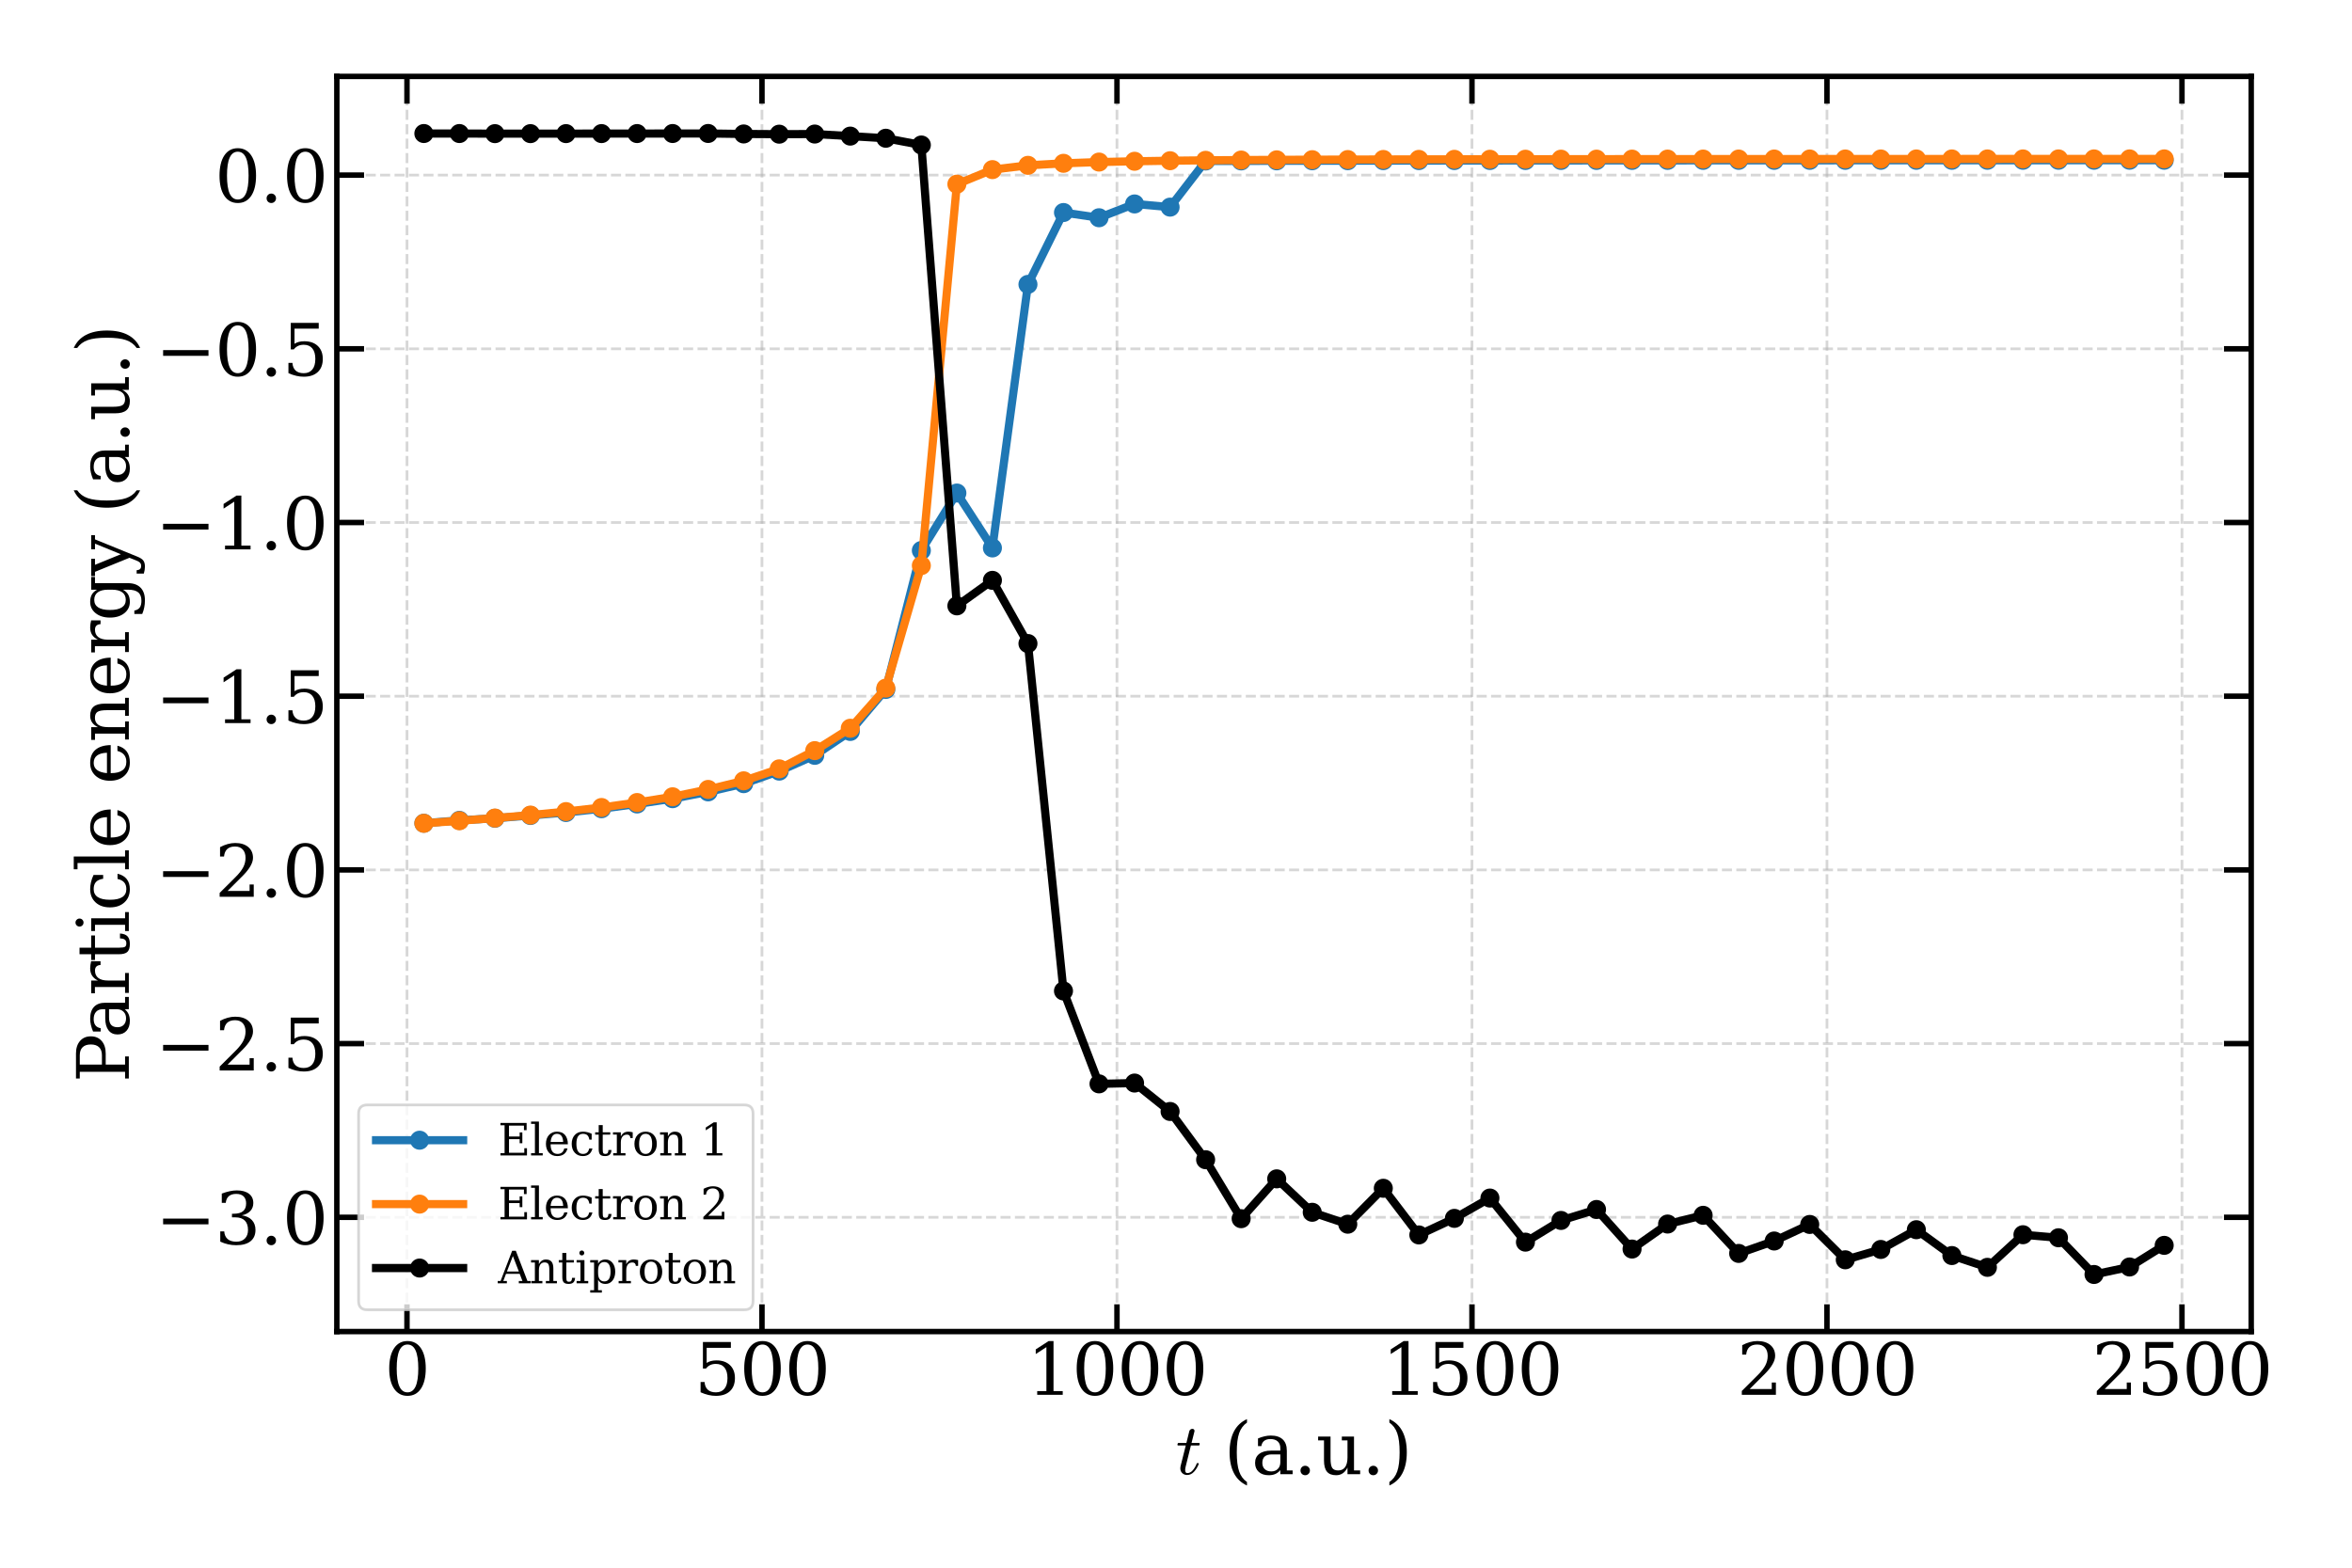 <?xml version="1.0" encoding="utf-8" standalone="no"?>
<!DOCTYPE svg PUBLIC "-//W3C//DTD SVG 1.1//EN"
  "http://www.w3.org/Graphics/SVG/1.1/DTD/svg11.dtd">
<svg xmlns:xlink="http://www.w3.org/1999/xlink" width="864pt" height="576pt" viewBox="0 0 864 576" xmlns="http://www.w3.org/2000/svg" version="1.1">
 <defs>
  <style type="text/css">*{stroke-linejoin: round; stroke-linecap: butt}</style>
 </defs>
 <g id="figure_1">
  <g id="patch_1">
   <path d="M 0 576 
L 864 576 
L 864 0 
L 0 0 
z
" style="fill: #ffffff"/>
  </g>
  <g id="axes_1">
   <g id="patch_2">
    <path d="M 123.735 489.233 
L 826.977 489.233 
L 826.977 28.08 
L 123.735 28.08 
z
" style="fill: #ffffff"/>
   </g>
   <g id="matplotlib.axis_1">
    <g id="xtick_1">
     <g id="line2d_1">
      <path d="M 149.5 489.233 
L 149.5 28.08 
" clip-path="url(#pcf244f473c)" style="fill: none; stroke-dasharray: 3.7,1.6; stroke-dashoffset: 0; stroke: #b0b0b0; stroke-opacity: 0.5"/>
     </g>
     <g id="line2d_2">
      <defs>
       <path id="macfb718b09" d="M 0 0 
L 0 -10 
" style="stroke: #000000; stroke-width: 2"/>
      </defs>
      <g>
       <use xlink:href="#macfb718b09" x="149.5" y="489.233" style="stroke: #000000; stroke-width: 2"/>
      </g>
     </g>
     <g id="line2d_3">
      <defs>
       <path id="m49f34d48e5" d="M 0 0 
L 0 10 
" style="stroke: #000000; stroke-width: 2"/>
      </defs>
      <g>
       <use xlink:href="#m49f34d48e5" x="149.5" y="28.08" style="stroke: #000000; stroke-width: 2"/>
      </g>
     </g>
     <g id="text_1">
      <!-- 0 -->
      <g transform="translate(141.229 512.488) scale(0.26 -0.26)">
       <defs>
        <path id="DejaVuSerif-30" d="M 2034 219 
Q 2513 219 2750 744 
Q 2988 1269 2988 2328 
Q 2988 3391 2750 3916 
Q 2513 4441 2034 4441 
Q 1556 4441 1318 3916 
Q 1081 3391 1081 2328 
Q 1081 1269 1318 744 
Q 1556 219 2034 219 
z
M 2034 -91 
Q 1275 -91 848 546 
Q 422 1184 422 2328 
Q 422 3475 848 4112 
Q 1275 4750 2034 4750 
Q 2797 4750 3222 4112 
Q 3647 3475 3647 2328 
Q 3647 1184 3222 546 
Q 2797 -91 2034 -91 
z
" transform="scale(0.016)"/>
       </defs>
       <use xlink:href="#DejaVuSerif-30"/>
      </g>
     </g>
    </g>
    <g id="xtick_2">
     <g id="line2d_4">
      <path d="M 279.908 489.233 
L 279.908 28.08 
" clip-path="url(#pcf244f473c)" style="fill: none; stroke-dasharray: 3.7,1.6; stroke-dashoffset: 0; stroke: #b0b0b0; stroke-opacity: 0.5"/>
     </g>
     <g id="line2d_5">
      <g>
       <use xlink:href="#macfb718b09" x="279.908" y="489.233" style="stroke: #000000; stroke-width: 2"/>
      </g>
     </g>
     <g id="line2d_6">
      <g>
       <use xlink:href="#m49f34d48e5" x="279.908" y="28.08" style="stroke: #000000; stroke-width: 2"/>
      </g>
     </g>
     <g id="text_2">
      <!-- 500 -->
      <g transform="translate(255.094 512.488) scale(0.26 -0.26)">
       <defs>
        <path id="DejaVuSerif-35" d="M 3219 4666 
L 3219 4153 
L 1081 4153 
L 1081 2816 
Q 1244 2928 1461 2984 
Q 1678 3041 1947 3041 
Q 2703 3041 3140 2622 
Q 3578 2203 3578 1478 
Q 3578 738 3136 323 
Q 2694 -91 1894 -91 
Q 1572 -91 1234 -12 
Q 897 66 544 225 
L 544 1131 
L 897 1131 
Q 925 688 1179 453 
Q 1434 219 1894 219 
Q 2388 219 2653 544 
Q 2919 869 2919 1478 
Q 2919 2084 2655 2407 
Q 2391 2731 1894 2731 
Q 1613 2731 1398 2631 
Q 1184 2531 1019 2322 
L 750 2322 
L 750 4666 
L 3219 4666 
z
" transform="scale(0.016)"/>
       </defs>
       <use xlink:href="#DejaVuSerif-35"/>
       <use xlink:href="#DejaVuSerif-30" x="63.623"/>
       <use xlink:href="#DejaVuSerif-30" x="127.246"/>
      </g>
     </g>
    </g>
    <g id="xtick_3">
     <g id="line2d_7">
      <path d="M 410.315 489.233 
L 410.315 28.08 
" clip-path="url(#pcf244f473c)" style="fill: none; stroke-dasharray: 3.7,1.6; stroke-dashoffset: 0; stroke: #b0b0b0; stroke-opacity: 0.5"/>
     </g>
     <g id="line2d_8">
      <g>
       <use xlink:href="#macfb718b09" x="410.315" y="489.233" style="stroke: #000000; stroke-width: 2"/>
      </g>
     </g>
     <g id="line2d_9">
      <g>
       <use xlink:href="#m49f34d48e5" x="410.315" y="28.08" style="stroke: #000000; stroke-width: 2"/>
      </g>
     </g>
     <g id="text_3">
      <!-- 1000 -->
      <g transform="translate(377.23 512.488) scale(0.26 -0.26)">
       <defs>
        <path id="DejaVuSerif-31" d="M 909 0 
L 909 331 
L 1722 331 
L 1722 4213 
L 781 3603 
L 781 4013 
L 1919 4750 
L 2350 4750 
L 2350 331 
L 3163 331 
L 3163 0 
L 909 0 
z
" transform="scale(0.016)"/>
       </defs>
       <use xlink:href="#DejaVuSerif-31"/>
       <use xlink:href="#DejaVuSerif-30" x="63.623"/>
       <use xlink:href="#DejaVuSerif-30" x="127.246"/>
       <use xlink:href="#DejaVuSerif-30" x="190.869"/>
      </g>
     </g>
    </g>
    <g id="xtick_4">
     <g id="line2d_10">
      <path d="M 540.723 489.233 
L 540.723 28.08 
" clip-path="url(#pcf244f473c)" style="fill: none; stroke-dasharray: 3.7,1.6; stroke-dashoffset: 0; stroke: #b0b0b0; stroke-opacity: 0.5"/>
     </g>
     <g id="line2d_11">
      <g>
       <use xlink:href="#macfb718b09" x="540.723" y="489.233" style="stroke: #000000; stroke-width: 2"/>
      </g>
     </g>
     <g id="line2d_12">
      <g>
       <use xlink:href="#m49f34d48e5" x="540.723" y="28.08" style="stroke: #000000; stroke-width: 2"/>
      </g>
     </g>
     <g id="text_4">
      <!-- 1500 -->
      <g transform="translate(507.638 512.488) scale(0.26 -0.26)">
       <use xlink:href="#DejaVuSerif-31"/>
       <use xlink:href="#DejaVuSerif-35" x="63.623"/>
       <use xlink:href="#DejaVuSerif-30" x="127.246"/>
       <use xlink:href="#DejaVuSerif-30" x="190.869"/>
      </g>
     </g>
    </g>
    <g id="xtick_5">
     <g id="line2d_13">
      <path d="M 671.13 489.233 
L 671.13 28.08 
" clip-path="url(#pcf244f473c)" style="fill: none; stroke-dasharray: 3.7,1.6; stroke-dashoffset: 0; stroke: #b0b0b0; stroke-opacity: 0.5"/>
     </g>
     <g id="line2d_14">
      <g>
       <use xlink:href="#macfb718b09" x="671.13" y="489.233" style="stroke: #000000; stroke-width: 2"/>
      </g>
     </g>
     <g id="line2d_15">
      <g>
       <use xlink:href="#m49f34d48e5" x="671.13" y="28.08" style="stroke: #000000; stroke-width: 2"/>
      </g>
     </g>
     <g id="text_5">
      <!-- 2000 -->
      <g transform="translate(638.045 512.488) scale(0.26 -0.26)">
       <defs>
        <path id="DejaVuSerif-32" d="M 819 3553 
L 469 3553 
L 469 4384 
Q 803 4563 1142 4656 
Q 1481 4750 1806 4750 
Q 2534 4750 2956 4397 
Q 3378 4044 3378 3438 
Q 3378 2753 2422 1800 
Q 2347 1728 2309 1691 
L 1131 513 
L 3078 513 
L 3078 1088 
L 3444 1088 
L 3444 0 
L 434 0 
L 434 341 
L 1850 1753 
Q 2319 2222 2519 2614 
Q 2719 3006 2719 3438 
Q 2719 3909 2473 4175 
Q 2228 4441 1797 4441 
Q 1350 4441 1106 4219 
Q 863 3997 819 3553 
z
" transform="scale(0.016)"/>
       </defs>
       <use xlink:href="#DejaVuSerif-32"/>
       <use xlink:href="#DejaVuSerif-30" x="63.623"/>
       <use xlink:href="#DejaVuSerif-30" x="127.246"/>
       <use xlink:href="#DejaVuSerif-30" x="190.869"/>
      </g>
     </g>
    </g>
    <g id="xtick_6">
     <g id="line2d_16">
      <path d="M 801.538 489.233 
L 801.538 28.08 
" clip-path="url(#pcf244f473c)" style="fill: none; stroke-dasharray: 3.7,1.6; stroke-dashoffset: 0; stroke: #b0b0b0; stroke-opacity: 0.5"/>
     </g>
     <g id="line2d_17">
      <g>
       <use xlink:href="#macfb718b09" x="801.538" y="489.233" style="stroke: #000000; stroke-width: 2"/>
      </g>
     </g>
     <g id="line2d_18">
      <g>
       <use xlink:href="#m49f34d48e5" x="801.538" y="28.08" style="stroke: #000000; stroke-width: 2"/>
      </g>
     </g>
     <g id="text_6">
      <!-- 2500 -->
      <g transform="translate(768.453 512.488) scale(0.26 -0.26)">
       <use xlink:href="#DejaVuSerif-32"/>
       <use xlink:href="#DejaVuSerif-35" x="63.623"/>
       <use xlink:href="#DejaVuSerif-30" x="127.246"/>
       <use xlink:href="#DejaVuSerif-30" x="190.869"/>
      </g>
     </g>
    </g>
    <g id="text_7">
     <!-- $t$ (a.u.) -->
     <g transform="translate(431.936 541.652) scale(0.26 -0.26)">
      <defs>
       <path id="Cmmi10-74" d="M 397 519 
Q 397 613 416 697 
L 878 2534 
L 206 2534 
Q 141 2534 141 2619 
Q 166 2759 225 2759 
L 934 2759 
L 1191 3803 
Q 1216 3888 1291 3947 
Q 1366 4006 1459 4006 
Q 1541 4006 1595 3957 
Q 1650 3909 1650 3828 
Q 1650 3809 1648 3798 
Q 1647 3788 1644 3775 
L 1388 2759 
L 2047 2759 
Q 2113 2759 2113 2675 
Q 2109 2659 2100 2621 
Q 2091 2584 2075 2559 
Q 2059 2534 2028 2534 
L 1331 2534 
L 872 684 
Q 825 503 825 372 
Q 825 97 1013 97 
Q 1294 97 1511 361 
Q 1728 625 1844 941 
Q 1869 978 1894 978 
L 1972 978 
Q 1997 978 2012 961 
Q 2028 944 2028 922 
Q 2028 909 2022 903 
Q 1881 516 1612 222 
Q 1344 -72 997 -72 
Q 744 -72 570 93 
Q 397 259 397 519 
z
" transform="scale(0.016)"/>
       <path id="DejaVuSerif-20" transform="scale(0.016)"/>
       <path id="DejaVuSerif-28" d="M 2041 -997 
Q 1281 -656 893 83 
Q 506 822 506 1931 
Q 506 3044 893 3783 
Q 1281 4522 2041 4863 
L 2041 4556 
Q 1559 4225 1350 3623 
Q 1141 3022 1141 1931 
Q 1141 844 1350 242 
Q 1559 -359 2041 -691 
L 2041 -997 
z
" transform="scale(0.016)"/>
       <path id="DejaVuSerif-61" d="M 2547 1044 
L 2547 1747 
L 1806 1747 
Q 1378 1747 1168 1562 
Q 959 1378 959 997 
Q 959 650 1171 447 
Q 1384 244 1747 244 
Q 2106 244 2326 466 
Q 2547 688 2547 1044 
z
M 3122 2075 
L 3122 331 
L 3634 331 
L 3634 0 
L 2547 0 
L 2547 359 
Q 2356 128 2106 18 
Q 1856 -91 1522 -91 
Q 969 -91 644 203 
Q 319 497 319 997 
Q 319 1513 691 1797 
Q 1063 2081 1741 2081 
L 2547 2081 
L 2547 2309 
Q 2547 2688 2317 2895 
Q 2088 3103 1672 3103 
Q 1328 3103 1125 2947 
Q 922 2791 872 2484 
L 575 2484 
L 575 3156 
Q 875 3284 1158 3348 
Q 1441 3413 1709 3413 
Q 2400 3413 2761 3070 
Q 3122 2728 3122 2075 
z
" transform="scale(0.016)"/>
       <path id="DejaVuSerif-2e" d="M 603 325 
Q 603 500 722 622 
Q 841 744 1019 744 
Q 1191 744 1312 622 
Q 1434 500 1434 325 
Q 1434 153 1312 31 
Q 1191 -91 1019 -91 
Q 841 -91 722 29 
Q 603 150 603 325 
z
" transform="scale(0.016)"/>
       <path id="DejaVuSerif-75" d="M 2266 3322 
L 3341 3322 
L 3341 331 
L 3884 331 
L 3884 0 
L 2766 0 
L 2766 588 
Q 2606 256 2353 82 
Q 2100 -91 1766 -91 
Q 1213 -91 952 223 
Q 691 538 691 1209 
L 691 2988 
L 172 2988 
L 172 3322 
L 1269 3322 
L 1269 1388 
Q 1269 781 1417 556 
Q 1566 331 1947 331 
Q 2347 331 2556 625 
Q 2766 919 2766 1478 
L 2766 2988 
L 2266 2988 
L 2266 3322 
z
" transform="scale(0.016)"/>
       <path id="DejaVuSerif-29" d="M 453 -997 
L 453 -691 
Q 934 -359 1145 242 
Q 1356 844 1356 1931 
Q 1356 3022 1145 3623 
Q 934 4225 453 4556 
L 453 4863 
Q 1216 4522 1603 3783 
Q 1991 3044 1991 1931 
Q 1991 822 1603 83 
Q 1216 -656 453 -997 
z
" transform="scale(0.016)"/>
      </defs>
      <use xlink:href="#Cmmi10-74" transform="translate(0 0.016)"/>
      <use xlink:href="#DejaVuSerif-20" transform="translate(36.084 0.016)"/>
      <use xlink:href="#DejaVuSerif-28" transform="translate(67.871 0.016)"/>
      <use xlink:href="#DejaVuSerif-61" transform="translate(106.885 0.016)"/>
      <use xlink:href="#DejaVuSerif-2e" transform="translate(166.504 0.016)"/>
      <use xlink:href="#DejaVuSerif-75" transform="translate(198.291 0.016)"/>
      <use xlink:href="#DejaVuSerif-2e" transform="translate(262.695 0.016)"/>
      <use xlink:href="#DejaVuSerif-29" transform="translate(294.482 0.016)"/>
     </g>
    </g>
   </g>
   <g id="matplotlib.axis_2">
    <g id="ytick_1">
     <g id="line2d_19">
      <path d="M 123.735 447.258 
L 826.977 447.258 
" clip-path="url(#pcf244f473c)" style="fill: none; stroke-dasharray: 3.7,1.6; stroke-dashoffset: 0; stroke: #b0b0b0; stroke-opacity: 0.5"/>
     </g>
     <g id="line2d_20">
      <defs>
       <path id="mbb1f02c3d8" d="M 0 0 
L 10 0 
" style="stroke: #000000; stroke-width: 2"/>
      </defs>
      <g>
       <use xlink:href="#mbb1f02c3d8" x="123.735" y="447.258" style="stroke: #000000; stroke-width: 2"/>
      </g>
     </g>
     <g id="line2d_21">
      <defs>
       <path id="m4265b95155" d="M 0 0 
L -10 0 
" style="stroke: #000000; stroke-width: 2"/>
      </defs>
      <g>
       <use xlink:href="#m4265b95155" x="826.977" y="447.258" style="stroke: #000000; stroke-width: 2"/>
      </g>
     </g>
     <g id="text_8">
      <!-- −3.0 -->
      <g transform="translate(57.1 457.136) scale(0.26 -0.26)">
       <defs>
        <path id="DejaVuSerif-2212" d="M 678 2259 
L 4684 2259 
L 4684 1753 
L 678 1753 
L 678 2259 
z
" transform="scale(0.016)"/>
        <path id="DejaVuSerif-33" d="M 622 4469 
Q 988 4606 1323 4678 
Q 1659 4750 1953 4750 
Q 2638 4750 3022 4454 
Q 3406 4159 3406 3634 
Q 3406 3213 3140 2930 
Q 2875 2647 2388 2547 
Q 2963 2466 3280 2130 
Q 3597 1794 3597 1259 
Q 3597 606 3158 257 
Q 2719 -91 1894 -91 
Q 1528 -91 1179 -12 
Q 831 66 488 225 
L 488 1131 
L 838 1131 
Q 869 681 1141 450 
Q 1413 219 1906 219 
Q 2384 219 2661 495 
Q 2938 772 2938 1253 
Q 2938 1803 2653 2086 
Q 2369 2369 1819 2369 
L 1522 2369 
L 1522 2688 
L 1678 2688 
Q 2225 2688 2498 2914 
Q 2772 3141 2772 3597 
Q 2772 4006 2547 4223 
Q 2322 4441 1900 4441 
Q 1478 4441 1245 4241 
Q 1013 4041 972 3647 
L 622 3647 
L 622 4469 
z
" transform="scale(0.016)"/>
       </defs>
       <use xlink:href="#DejaVuSerif-2212"/>
       <use xlink:href="#DejaVuSerif-33" x="83.789"/>
       <use xlink:href="#DejaVuSerif-2e" x="147.412"/>
       <use xlink:href="#DejaVuSerif-30" x="179.199"/>
      </g>
     </g>
    </g>
    <g id="ytick_2">
     <g id="line2d_22">
      <path d="M 123.735 383.437 
L 826.977 383.437 
" clip-path="url(#pcf244f473c)" style="fill: none; stroke-dasharray: 3.7,1.6; stroke-dashoffset: 0; stroke: #b0b0b0; stroke-opacity: 0.5"/>
     </g>
     <g id="line2d_23">
      <g>
       <use xlink:href="#mbb1f02c3d8" x="123.735" y="383.437" style="stroke: #000000; stroke-width: 2"/>
      </g>
     </g>
     <g id="line2d_24">
      <g>
       <use xlink:href="#m4265b95155" x="826.977" y="383.437" style="stroke: #000000; stroke-width: 2"/>
      </g>
     </g>
     <g id="text_9">
      <!-- −2.5 -->
      <g transform="translate(57.1 393.315) scale(0.26 -0.26)">
       <use xlink:href="#DejaVuSerif-2212"/>
       <use xlink:href="#DejaVuSerif-32" x="83.789"/>
       <use xlink:href="#DejaVuSerif-2e" x="147.412"/>
       <use xlink:href="#DejaVuSerif-35" x="179.199"/>
      </g>
     </g>
    </g>
    <g id="ytick_3">
     <g id="line2d_25">
      <path d="M 123.735 319.617 
L 826.977 319.617 
" clip-path="url(#pcf244f473c)" style="fill: none; stroke-dasharray: 3.7,1.6; stroke-dashoffset: 0; stroke: #b0b0b0; stroke-opacity: 0.5"/>
     </g>
     <g id="line2d_26">
      <g>
       <use xlink:href="#mbb1f02c3d8" x="123.735" y="319.617" style="stroke: #000000; stroke-width: 2"/>
      </g>
     </g>
     <g id="line2d_27">
      <g>
       <use xlink:href="#m4265b95155" x="826.977" y="319.617" style="stroke: #000000; stroke-width: 2"/>
      </g>
     </g>
     <g id="text_10">
      <!-- −2.0 -->
      <g transform="translate(57.1 329.495) scale(0.26 -0.26)">
       <use xlink:href="#DejaVuSerif-2212"/>
       <use xlink:href="#DejaVuSerif-32" x="83.789"/>
       <use xlink:href="#DejaVuSerif-2e" x="147.412"/>
       <use xlink:href="#DejaVuSerif-30" x="179.199"/>
      </g>
     </g>
    </g>
    <g id="ytick_4">
     <g id="line2d_28">
      <path d="M 123.735 255.797 
L 826.977 255.797 
" clip-path="url(#pcf244f473c)" style="fill: none; stroke-dasharray: 3.7,1.6; stroke-dashoffset: 0; stroke: #b0b0b0; stroke-opacity: 0.5"/>
     </g>
     <g id="line2d_29">
      <g>
       <use xlink:href="#mbb1f02c3d8" x="123.735" y="255.797" style="stroke: #000000; stroke-width: 2"/>
      </g>
     </g>
     <g id="line2d_30">
      <g>
       <use xlink:href="#m4265b95155" x="826.977" y="255.797" style="stroke: #000000; stroke-width: 2"/>
      </g>
     </g>
     <g id="text_11">
      <!-- −1.5 -->
      <g transform="translate(57.1 265.675) scale(0.26 -0.26)">
       <use xlink:href="#DejaVuSerif-2212"/>
       <use xlink:href="#DejaVuSerif-31" x="83.789"/>
       <use xlink:href="#DejaVuSerif-2e" x="147.412"/>
       <use xlink:href="#DejaVuSerif-35" x="179.199"/>
      </g>
     </g>
    </g>
    <g id="ytick_5">
     <g id="line2d_31">
      <path d="M 123.735 191.976 
L 826.977 191.976 
" clip-path="url(#pcf244f473c)" style="fill: none; stroke-dasharray: 3.7,1.6; stroke-dashoffset: 0; stroke: #b0b0b0; stroke-opacity: 0.5"/>
     </g>
     <g id="line2d_32">
      <g>
       <use xlink:href="#mbb1f02c3d8" x="123.735" y="191.976" style="stroke: #000000; stroke-width: 2"/>
      </g>
     </g>
     <g id="line2d_33">
      <g>
       <use xlink:href="#m4265b95155" x="826.977" y="191.976" style="stroke: #000000; stroke-width: 2"/>
      </g>
     </g>
     <g id="text_12">
      <!-- −1.0 -->
      <g transform="translate(57.1 201.854) scale(0.26 -0.26)">
       <use xlink:href="#DejaVuSerif-2212"/>
       <use xlink:href="#DejaVuSerif-31" x="83.789"/>
       <use xlink:href="#DejaVuSerif-2e" x="147.412"/>
       <use xlink:href="#DejaVuSerif-30" x="179.199"/>
      </g>
     </g>
    </g>
    <g id="ytick_6">
     <g id="line2d_34">
      <path d="M 123.735 128.156 
L 826.977 128.156 
" clip-path="url(#pcf244f473c)" style="fill: none; stroke-dasharray: 3.7,1.6; stroke-dashoffset: 0; stroke: #b0b0b0; stroke-opacity: 0.5"/>
     </g>
     <g id="line2d_35">
      <g>
       <use xlink:href="#mbb1f02c3d8" x="123.735" y="128.156" style="stroke: #000000; stroke-width: 2"/>
      </g>
     </g>
     <g id="line2d_36">
      <g>
       <use xlink:href="#m4265b95155" x="826.977" y="128.156" style="stroke: #000000; stroke-width: 2"/>
      </g>
     </g>
     <g id="text_13">
      <!-- −0.5 -->
      <g transform="translate(57.1 138.034) scale(0.26 -0.26)">
       <use xlink:href="#DejaVuSerif-2212"/>
       <use xlink:href="#DejaVuSerif-30" x="83.789"/>
       <use xlink:href="#DejaVuSerif-2e" x="147.412"/>
       <use xlink:href="#DejaVuSerif-35" x="179.199"/>
      </g>
     </g>
    </g>
    <g id="ytick_7">
     <g id="line2d_37">
      <path d="M 123.735 64.336 
L 826.977 64.336 
" clip-path="url(#pcf244f473c)" style="fill: none; stroke-dasharray: 3.7,1.6; stroke-dashoffset: 0; stroke: #b0b0b0; stroke-opacity: 0.5"/>
     </g>
     <g id="line2d_38">
      <g>
       <use xlink:href="#mbb1f02c3d8" x="123.735" y="64.336" style="stroke: #000000; stroke-width: 2"/>
      </g>
     </g>
     <g id="line2d_39">
      <g>
       <use xlink:href="#m4265b95155" x="826.977" y="64.336" style="stroke: #000000; stroke-width: 2"/>
      </g>
     </g>
     <g id="text_14">
      <!-- 0.0 -->
      <g transform="translate(78.887 74.214) scale(0.26 -0.26)">
       <use xlink:href="#DejaVuSerif-30"/>
       <use xlink:href="#DejaVuSerif-2e" x="63.623"/>
       <use xlink:href="#DejaVuSerif-30" x="95.41"/>
      </g>
     </g>
    </g>
    <g id="text_15">
     <!-- Particle energy (a.u.) -->
     <g transform="translate(47.323 397.734) rotate(-90) scale(0.26 -0.26)">
      <defs>
       <path id="DejaVuSerif-50" d="M 1581 2375 
L 2406 2375 
Q 2872 2375 3115 2626 
Q 3359 2878 3359 3353 
Q 3359 3831 3115 4081 
Q 2872 4331 2406 4331 
L 1581 4331 
L 1581 2375 
z
M 353 0 
L 353 331 
L 947 331 
L 947 4331 
L 353 4331 
L 353 4666 
L 2559 4666 
Q 3259 4666 3668 4311 
Q 4078 3956 4078 3353 
Q 4078 2753 3668 2397 
Q 3259 2041 2559 2041 
L 1581 2041 
L 1581 331 
L 2303 331 
L 2303 0 
L 353 0 
z
" transform="scale(0.016)"/>
       <path id="DejaVuSerif-72" d="M 3059 3328 
L 3059 2497 
L 2728 2497 
Q 2713 2744 2591 2866 
Q 2469 2988 2234 2988 
Q 1809 2988 1582 2694 
Q 1356 2400 1356 1850 
L 1356 331 
L 2022 331 
L 2022 0 
L 263 0 
L 263 331 
L 781 331 
L 781 2994 
L 231 2994 
L 231 3322 
L 1356 3322 
L 1356 2731 
Q 1525 3078 1790 3245 
Q 2056 3413 2438 3413 
Q 2578 3413 2733 3391 
Q 2888 3369 3059 3328 
z
" transform="scale(0.016)"/>
       <path id="DejaVuSerif-74" d="M 691 2988 
L 184 2988 
L 184 3322 
L 691 3322 
L 691 4353 
L 1269 4353 
L 1269 3322 
L 2350 3322 
L 2350 2988 
L 1269 2988 
L 1269 878 
Q 1269 456 1350 337 
Q 1431 219 1650 219 
Q 1875 219 1978 351 
Q 2081 484 2088 781 
L 2522 781 
Q 2497 328 2275 118 
Q 2053 -91 1600 -91 
Q 1103 -91 897 129 
Q 691 350 691 878 
L 691 2988 
z
" transform="scale(0.016)"/>
       <path id="DejaVuSerif-69" d="M 622 4353 
Q 622 4497 726 4603 
Q 831 4709 978 4709 
Q 1122 4709 1226 4603 
Q 1331 4497 1331 4353 
Q 1331 4206 1228 4103 
Q 1125 4000 978 4000 
Q 831 4000 726 4103 
Q 622 4206 622 4353 
z
M 1356 331 
L 1900 331 
L 1900 0 
L 231 0 
L 231 331 
L 781 331 
L 781 2988 
L 231 2988 
L 231 3322 
L 1356 3322 
L 1356 331 
z
" transform="scale(0.016)"/>
       <path id="DejaVuSerif-63" d="M 3291 997 
Q 3169 466 2822 187 
Q 2475 -91 1925 -91 
Q 1200 -91 759 389 
Q 319 869 319 1663 
Q 319 2459 759 2936 
Q 1200 3413 1925 3413 
Q 2241 3413 2553 3339 
Q 2866 3266 3181 3116 
L 3181 2266 
L 2847 2266 
Q 2781 2703 2561 2903 
Q 2341 3103 1931 3103 
Q 1466 3103 1228 2742 
Q 991 2381 991 1663 
Q 991 944 1227 581 
Q 1463 219 1931 219 
Q 2303 219 2525 412 
Q 2747 606 2828 997 
L 3291 997 
z
" transform="scale(0.016)"/>
       <path id="DejaVuSerif-6c" d="M 1313 331 
L 1856 331 
L 1856 0 
L 184 0 
L 184 331 
L 738 331 
L 738 4531 
L 184 4531 
L 184 4863 
L 1313 4863 
L 1313 331 
z
" transform="scale(0.016)"/>
       <path id="DejaVuSerif-65" d="M 3469 1600 
L 991 1600 
L 991 1575 
Q 991 903 1244 561 
Q 1497 219 1991 219 
Q 2369 219 2611 417 
Q 2853 616 2950 1006 
L 3413 1006 
Q 3275 459 2904 184 
Q 2534 -91 1931 -91 
Q 1203 -91 761 389 
Q 319 869 319 1663 
Q 319 2450 753 2931 
Q 1188 3413 1894 3413 
Q 2647 3413 3050 2948 
Q 3453 2484 3469 1600 
z
M 2791 1931 
Q 2772 2513 2545 2808 
Q 2319 3103 1894 3103 
Q 1497 3103 1269 2806 
Q 1041 2509 991 1931 
L 2791 1931 
z
" transform="scale(0.016)"/>
       <path id="DejaVuSerif-6e" d="M 263 0 
L 263 331 
L 781 331 
L 781 2988 
L 231 2988 
L 231 3322 
L 1356 3322 
L 1356 2731 
Q 1516 3069 1770 3241 
Q 2025 3413 2363 3413 
Q 2913 3413 3172 3097 
Q 3431 2781 3431 2113 
L 3431 331 
L 3944 331 
L 3944 0 
L 2356 0 
L 2356 331 
L 2853 331 
L 2853 1931 
Q 2853 2541 2703 2767 
Q 2553 2994 2175 2994 
Q 1775 2994 1565 2701 
Q 1356 2409 1356 1850 
L 1356 331 
L 1856 331 
L 1856 0 
L 263 0 
z
" transform="scale(0.016)"/>
       <path id="DejaVuSerif-67" d="M 3359 2988 
L 3359 72 
Q 3359 -644 2965 -1033 
Q 2572 -1422 1844 -1422 
Q 1516 -1422 1216 -1362 
Q 916 -1303 641 -1184 
L 641 -488 
L 941 -488 
Q 997 -813 1206 -963 
Q 1416 -1113 1806 -1113 
Q 2313 -1113 2548 -827 
Q 2784 -541 2784 72 
L 2784 519 
Q 2616 206 2355 57 
Q 2094 -91 1709 -91 
Q 1097 -91 708 395 
Q 319 881 319 1663 
Q 319 2444 706 2928 
Q 1094 3413 1709 3413 
Q 2094 3413 2355 3264 
Q 2616 3116 2784 2803 
L 2784 3322 
L 3909 3322 
L 3909 2988 
L 3359 2988 
z
M 2784 1825 
Q 2784 2422 2554 2737 
Q 2325 3053 1888 3053 
Q 1444 3053 1217 2703 
Q 991 2353 991 1663 
Q 991 975 1217 622 
Q 1444 269 1888 269 
Q 2325 269 2554 583 
Q 2784 897 2784 1497 
L 2784 1825 
z
" transform="scale(0.016)"/>
       <path id="DejaVuSerif-79" d="M 1381 -609 
L 1600 -56 
L 359 2988 
L -19 2988 
L -19 3322 
L 1509 3322 
L 1509 2988 
L 978 2988 
L 1913 703 
L 2847 2988 
L 2350 2988 
L 2350 3322 
L 3597 3322 
L 3597 2988 
L 3225 2988 
L 1703 -750 
Q 1547 -1138 1356 -1280 
Q 1166 -1422 819 -1422 
Q 672 -1422 517 -1397 
Q 363 -1372 206 -1325 
L 206 -691 
L 500 -691 
Q 519 -903 608 -995 
Q 697 -1088 884 -1088 
Q 1056 -1088 1161 -992 
Q 1266 -897 1381 -609 
z
" transform="scale(0.016)"/>
      </defs>
      <use xlink:href="#DejaVuSerif-50"/>
      <use xlink:href="#DejaVuSerif-61" x="62.785"/>
      <use xlink:href="#DejaVuSerif-72" x="122.404"/>
      <use xlink:href="#DejaVuSerif-74" x="170.207"/>
      <use xlink:href="#DejaVuSerif-69" x="210.393"/>
      <use xlink:href="#DejaVuSerif-63" x="242.375"/>
      <use xlink:href="#DejaVuSerif-6c" x="298.381"/>
      <use xlink:href="#DejaVuSerif-65" x="330.363"/>
      <use xlink:href="#DejaVuSerif-20" x="389.543"/>
      <use xlink:href="#DejaVuSerif-65" x="421.33"/>
      <use xlink:href="#DejaVuSerif-6e" x="480.51"/>
      <use xlink:href="#DejaVuSerif-65" x="544.914"/>
      <use xlink:href="#DejaVuSerif-72" x="604.094"/>
      <use xlink:href="#DejaVuSerif-67" x="651.896"/>
      <use xlink:href="#DejaVuSerif-79" x="715.91"/>
      <use xlink:href="#DejaVuSerif-20" x="772.404"/>
      <use xlink:href="#DejaVuSerif-28" x="804.191"/>
      <use xlink:href="#DejaVuSerif-61" x="843.205"/>
      <use xlink:href="#DejaVuSerif-2e" x="902.824"/>
      <use xlink:href="#DejaVuSerif-75" x="934.611"/>
      <use xlink:href="#DejaVuSerif-2e" x="999.016"/>
      <use xlink:href="#DejaVuSerif-29" x="1030.803"/>
     </g>
    </g>
   </g>
   <g id="line2d_40">
    <path d="M 155.701 302.473 
L 168.754 301.414 
L 181.808 300.648 
L 194.862 299.63 
L 207.916 298.535 
L 220.97 297.142 
L 234.023 295.391 
L 247.077 293.453 
L 260.131 290.947 
L 273.185 287.933 
L 286.239 283.322 
L 299.293 277.531 
L 312.346 268.748 
L 325.4 253.311 
L 338.454 202.26 
L 351.508 181.15 
L 364.562 201.323 
L 377.615 104.489 
L 390.669 78.083 
L 403.723 80.003 
L 416.777 74.934 
L 429.831 76.104 
L 442.884 59.155 
L 455.938 59.126 
L 468.992 59.09 
L 482.046 59.064 
L 495.1 59.04 
L 508.154 59.018 
L 521.207 59.002 
L 534.261 58.986 
L 547.315 58.972 
L 560.369 58.962 
L 573.423 58.951 
L 586.476 58.942 
L 599.53 58.934 
L 612.584 58.926 
L 625.638 58.919 
L 638.692 58.914 
L 651.746 58.908 
L 664.799 58.903 
L 677.853 58.898 
L 690.907 58.894 
L 703.961 58.89 
L 717.015 58.886 
L 730.068 58.883 
L 743.122 58.879 
L 756.176 58.876 
L 769.23 58.874 
L 782.284 58.871 
L 795.011 58.869 
" clip-path="url(#pcf244f473c)" style="fill: none; stroke: #1f77b4; stroke-width: 3; stroke-linecap: square"/>
    <defs>
     <path id="m3328b0a304" d="M 0 3 
C 0.796 3 1.559 2.684 2.121 2.121 
C 2.684 1.559 3 0.796 3 0 
C 3 -0.796 2.684 -1.559 2.121 -2.121 
C 1.559 -2.684 0.796 -3 0 -3 
C -0.796 -3 -1.559 -2.684 -2.121 -2.121 
C -2.684 -1.559 -3 -0.796 -3 0 
C -3 0.796 -2.684 1.559 -2.121 2.121 
C -1.559 2.684 -0.796 3 0 3 
z
" style="stroke: #1f77b4"/>
    </defs>
    <g clip-path="url(#pcf244f473c)">
     <use xlink:href="#m3328b0a304" x="155.701" y="302.473" style="fill: #1f77b4; stroke: #1f77b4"/>
     <use xlink:href="#m3328b0a304" x="168.754" y="301.414" style="fill: #1f77b4; stroke: #1f77b4"/>
     <use xlink:href="#m3328b0a304" x="181.808" y="300.648" style="fill: #1f77b4; stroke: #1f77b4"/>
     <use xlink:href="#m3328b0a304" x="194.862" y="299.63" style="fill: #1f77b4; stroke: #1f77b4"/>
     <use xlink:href="#m3328b0a304" x="207.916" y="298.535" style="fill: #1f77b4; stroke: #1f77b4"/>
     <use xlink:href="#m3328b0a304" x="220.97" y="297.142" style="fill: #1f77b4; stroke: #1f77b4"/>
     <use xlink:href="#m3328b0a304" x="234.023" y="295.391" style="fill: #1f77b4; stroke: #1f77b4"/>
     <use xlink:href="#m3328b0a304" x="247.077" y="293.453" style="fill: #1f77b4; stroke: #1f77b4"/>
     <use xlink:href="#m3328b0a304" x="260.131" y="290.947" style="fill: #1f77b4; stroke: #1f77b4"/>
     <use xlink:href="#m3328b0a304" x="273.185" y="287.933" style="fill: #1f77b4; stroke: #1f77b4"/>
     <use xlink:href="#m3328b0a304" x="286.239" y="283.322" style="fill: #1f77b4; stroke: #1f77b4"/>
     <use xlink:href="#m3328b0a304" x="299.293" y="277.531" style="fill: #1f77b4; stroke: #1f77b4"/>
     <use xlink:href="#m3328b0a304" x="312.346" y="268.748" style="fill: #1f77b4; stroke: #1f77b4"/>
     <use xlink:href="#m3328b0a304" x="325.4" y="253.311" style="fill: #1f77b4; stroke: #1f77b4"/>
     <use xlink:href="#m3328b0a304" x="338.454" y="202.26" style="fill: #1f77b4; stroke: #1f77b4"/>
     <use xlink:href="#m3328b0a304" x="351.508" y="181.15" style="fill: #1f77b4; stroke: #1f77b4"/>
     <use xlink:href="#m3328b0a304" x="364.562" y="201.323" style="fill: #1f77b4; stroke: #1f77b4"/>
     <use xlink:href="#m3328b0a304" x="377.615" y="104.489" style="fill: #1f77b4; stroke: #1f77b4"/>
     <use xlink:href="#m3328b0a304" x="390.669" y="78.083" style="fill: #1f77b4; stroke: #1f77b4"/>
     <use xlink:href="#m3328b0a304" x="403.723" y="80.003" style="fill: #1f77b4; stroke: #1f77b4"/>
     <use xlink:href="#m3328b0a304" x="416.777" y="74.934" style="fill: #1f77b4; stroke: #1f77b4"/>
     <use xlink:href="#m3328b0a304" x="429.831" y="76.104" style="fill: #1f77b4; stroke: #1f77b4"/>
     <use xlink:href="#m3328b0a304" x="442.884" y="59.155" style="fill: #1f77b4; stroke: #1f77b4"/>
     <use xlink:href="#m3328b0a304" x="455.938" y="59.126" style="fill: #1f77b4; stroke: #1f77b4"/>
     <use xlink:href="#m3328b0a304" x="468.992" y="59.09" style="fill: #1f77b4; stroke: #1f77b4"/>
     <use xlink:href="#m3328b0a304" x="482.046" y="59.064" style="fill: #1f77b4; stroke: #1f77b4"/>
     <use xlink:href="#m3328b0a304" x="495.1" y="59.04" style="fill: #1f77b4; stroke: #1f77b4"/>
     <use xlink:href="#m3328b0a304" x="508.154" y="59.018" style="fill: #1f77b4; stroke: #1f77b4"/>
     <use xlink:href="#m3328b0a304" x="521.207" y="59.002" style="fill: #1f77b4; stroke: #1f77b4"/>
     <use xlink:href="#m3328b0a304" x="534.261" y="58.986" style="fill: #1f77b4; stroke: #1f77b4"/>
     <use xlink:href="#m3328b0a304" x="547.315" y="58.972" style="fill: #1f77b4; stroke: #1f77b4"/>
     <use xlink:href="#m3328b0a304" x="560.369" y="58.962" style="fill: #1f77b4; stroke: #1f77b4"/>
     <use xlink:href="#m3328b0a304" x="573.423" y="58.951" style="fill: #1f77b4; stroke: #1f77b4"/>
     <use xlink:href="#m3328b0a304" x="586.476" y="58.942" style="fill: #1f77b4; stroke: #1f77b4"/>
     <use xlink:href="#m3328b0a304" x="599.53" y="58.934" style="fill: #1f77b4; stroke: #1f77b4"/>
     <use xlink:href="#m3328b0a304" x="612.584" y="58.926" style="fill: #1f77b4; stroke: #1f77b4"/>
     <use xlink:href="#m3328b0a304" x="625.638" y="58.919" style="fill: #1f77b4; stroke: #1f77b4"/>
     <use xlink:href="#m3328b0a304" x="638.692" y="58.914" style="fill: #1f77b4; stroke: #1f77b4"/>
     <use xlink:href="#m3328b0a304" x="651.746" y="58.908" style="fill: #1f77b4; stroke: #1f77b4"/>
     <use xlink:href="#m3328b0a304" x="664.799" y="58.903" style="fill: #1f77b4; stroke: #1f77b4"/>
     <use xlink:href="#m3328b0a304" x="677.853" y="58.898" style="fill: #1f77b4; stroke: #1f77b4"/>
     <use xlink:href="#m3328b0a304" x="690.907" y="58.894" style="fill: #1f77b4; stroke: #1f77b4"/>
     <use xlink:href="#m3328b0a304" x="703.961" y="58.89" style="fill: #1f77b4; stroke: #1f77b4"/>
     <use xlink:href="#m3328b0a304" x="717.015" y="58.886" style="fill: #1f77b4; stroke: #1f77b4"/>
     <use xlink:href="#m3328b0a304" x="730.068" y="58.883" style="fill: #1f77b4; stroke: #1f77b4"/>
     <use xlink:href="#m3328b0a304" x="743.122" y="58.879" style="fill: #1f77b4; stroke: #1f77b4"/>
     <use xlink:href="#m3328b0a304" x="756.176" y="58.876" style="fill: #1f77b4; stroke: #1f77b4"/>
     <use xlink:href="#m3328b0a304" x="769.23" y="58.874" style="fill: #1f77b4; stroke: #1f77b4"/>
     <use xlink:href="#m3328b0a304" x="782.284" y="58.871" style="fill: #1f77b4; stroke: #1f77b4"/>
     <use xlink:href="#m3328b0a304" x="795.011" y="58.869" style="fill: #1f77b4; stroke: #1f77b4"/>
    </g>
   </g>
   <g id="line2d_41">
    <path d="M 155.701 302.502 
L 168.754 301.569 
L 181.808 300.567 
L 194.862 299.48 
L 207.916 298.191 
L 220.97 296.687 
L 234.023 294.863 
L 247.077 292.753 
L 260.131 290.049 
L 273.185 286.887 
L 286.239 282.491 
L 299.293 275.794 
L 312.346 267.567 
L 325.4 252.821 
L 338.454 207.804 
L 351.508 67.67 
L 364.562 62.32 
L 377.615 60.747 
L 390.669 60.005 
L 403.723 59.547 
L 416.777 59.256 
L 429.831 59.052 
L 442.884 58.906 
L 455.938 58.803 
L 468.992 58.727 
L 482.046 58.67 
L 495.1 58.626 
L 508.154 58.59 
L 521.207 58.561 
L 534.261 58.537 
L 547.315 58.517 
L 560.369 58.5 
L 573.423 58.485 
L 586.476 58.472 
L 599.53 58.461 
L 612.584 58.45 
L 625.638 58.441 
L 638.692 58.433 
L 651.746 58.426 
L 664.799 58.419 
L 677.853 58.413 
L 690.907 58.408 
L 703.961 58.403 
L 717.015 58.398 
L 730.068 58.394 
L 743.122 58.39 
L 756.176 58.386 
L 769.23 58.382 
L 782.284 58.379 
L 795.011 58.376 
" clip-path="url(#pcf244f473c)" style="fill: none; stroke: #ff7f0e; stroke-width: 3; stroke-linecap: square"/>
    <defs>
     <path id="mc107192b41" d="M 0 3 
C 0.796 3 1.559 2.684 2.121 2.121 
C 2.684 1.559 3 0.796 3 0 
C 3 -0.796 2.684 -1.559 2.121 -2.121 
C 1.559 -2.684 0.796 -3 0 -3 
C -0.796 -3 -1.559 -2.684 -2.121 -2.121 
C -2.684 -1.559 -3 -0.796 -3 0 
C -3 0.796 -2.684 1.559 -2.121 2.121 
C -1.559 2.684 -0.796 3 0 3 
z
" style="stroke: #ff7f0e"/>
    </defs>
    <g clip-path="url(#pcf244f473c)">
     <use xlink:href="#mc107192b41" x="155.701" y="302.502" style="fill: #ff7f0e; stroke: #ff7f0e"/>
     <use xlink:href="#mc107192b41" x="168.754" y="301.569" style="fill: #ff7f0e; stroke: #ff7f0e"/>
     <use xlink:href="#mc107192b41" x="181.808" y="300.567" style="fill: #ff7f0e; stroke: #ff7f0e"/>
     <use xlink:href="#mc107192b41" x="194.862" y="299.48" style="fill: #ff7f0e; stroke: #ff7f0e"/>
     <use xlink:href="#mc107192b41" x="207.916" y="298.191" style="fill: #ff7f0e; stroke: #ff7f0e"/>
     <use xlink:href="#mc107192b41" x="220.97" y="296.687" style="fill: #ff7f0e; stroke: #ff7f0e"/>
     <use xlink:href="#mc107192b41" x="234.023" y="294.863" style="fill: #ff7f0e; stroke: #ff7f0e"/>
     <use xlink:href="#mc107192b41" x="247.077" y="292.753" style="fill: #ff7f0e; stroke: #ff7f0e"/>
     <use xlink:href="#mc107192b41" x="260.131" y="290.049" style="fill: #ff7f0e; stroke: #ff7f0e"/>
     <use xlink:href="#mc107192b41" x="273.185" y="286.887" style="fill: #ff7f0e; stroke: #ff7f0e"/>
     <use xlink:href="#mc107192b41" x="286.239" y="282.491" style="fill: #ff7f0e; stroke: #ff7f0e"/>
     <use xlink:href="#mc107192b41" x="299.293" y="275.794" style="fill: #ff7f0e; stroke: #ff7f0e"/>
     <use xlink:href="#mc107192b41" x="312.346" y="267.567" style="fill: #ff7f0e; stroke: #ff7f0e"/>
     <use xlink:href="#mc107192b41" x="325.4" y="252.821" style="fill: #ff7f0e; stroke: #ff7f0e"/>
     <use xlink:href="#mc107192b41" x="338.454" y="207.804" style="fill: #ff7f0e; stroke: #ff7f0e"/>
     <use xlink:href="#mc107192b41" x="351.508" y="67.67" style="fill: #ff7f0e; stroke: #ff7f0e"/>
     <use xlink:href="#mc107192b41" x="364.562" y="62.32" style="fill: #ff7f0e; stroke: #ff7f0e"/>
     <use xlink:href="#mc107192b41" x="377.615" y="60.747" style="fill: #ff7f0e; stroke: #ff7f0e"/>
     <use xlink:href="#mc107192b41" x="390.669" y="60.005" style="fill: #ff7f0e; stroke: #ff7f0e"/>
     <use xlink:href="#mc107192b41" x="403.723" y="59.547" style="fill: #ff7f0e; stroke: #ff7f0e"/>
     <use xlink:href="#mc107192b41" x="416.777" y="59.256" style="fill: #ff7f0e; stroke: #ff7f0e"/>
     <use xlink:href="#mc107192b41" x="429.831" y="59.052" style="fill: #ff7f0e; stroke: #ff7f0e"/>
     <use xlink:href="#mc107192b41" x="442.884" y="58.906" style="fill: #ff7f0e; stroke: #ff7f0e"/>
     <use xlink:href="#mc107192b41" x="455.938" y="58.803" style="fill: #ff7f0e; stroke: #ff7f0e"/>
     <use xlink:href="#mc107192b41" x="468.992" y="58.727" style="fill: #ff7f0e; stroke: #ff7f0e"/>
     <use xlink:href="#mc107192b41" x="482.046" y="58.67" style="fill: #ff7f0e; stroke: #ff7f0e"/>
     <use xlink:href="#mc107192b41" x="495.1" y="58.626" style="fill: #ff7f0e; stroke: #ff7f0e"/>
     <use xlink:href="#mc107192b41" x="508.154" y="58.59" style="fill: #ff7f0e; stroke: #ff7f0e"/>
     <use xlink:href="#mc107192b41" x="521.207" y="58.561" style="fill: #ff7f0e; stroke: #ff7f0e"/>
     <use xlink:href="#mc107192b41" x="534.261" y="58.537" style="fill: #ff7f0e; stroke: #ff7f0e"/>
     <use xlink:href="#mc107192b41" x="547.315" y="58.517" style="fill: #ff7f0e; stroke: #ff7f0e"/>
     <use xlink:href="#mc107192b41" x="560.369" y="58.5" style="fill: #ff7f0e; stroke: #ff7f0e"/>
     <use xlink:href="#mc107192b41" x="573.423" y="58.485" style="fill: #ff7f0e; stroke: #ff7f0e"/>
     <use xlink:href="#mc107192b41" x="586.476" y="58.472" style="fill: #ff7f0e; stroke: #ff7f0e"/>
     <use xlink:href="#mc107192b41" x="599.53" y="58.461" style="fill: #ff7f0e; stroke: #ff7f0e"/>
     <use xlink:href="#mc107192b41" x="612.584" y="58.45" style="fill: #ff7f0e; stroke: #ff7f0e"/>
     <use xlink:href="#mc107192b41" x="625.638" y="58.441" style="fill: #ff7f0e; stroke: #ff7f0e"/>
     <use xlink:href="#mc107192b41" x="638.692" y="58.433" style="fill: #ff7f0e; stroke: #ff7f0e"/>
     <use xlink:href="#mc107192b41" x="651.746" y="58.426" style="fill: #ff7f0e; stroke: #ff7f0e"/>
     <use xlink:href="#mc107192b41" x="664.799" y="58.419" style="fill: #ff7f0e; stroke: #ff7f0e"/>
     <use xlink:href="#mc107192b41" x="677.853" y="58.413" style="fill: #ff7f0e; stroke: #ff7f0e"/>
     <use xlink:href="#mc107192b41" x="690.907" y="58.408" style="fill: #ff7f0e; stroke: #ff7f0e"/>
     <use xlink:href="#mc107192b41" x="703.961" y="58.403" style="fill: #ff7f0e; stroke: #ff7f0e"/>
     <use xlink:href="#mc107192b41" x="717.015" y="58.398" style="fill: #ff7f0e; stroke: #ff7f0e"/>
     <use xlink:href="#mc107192b41" x="730.068" y="58.394" style="fill: #ff7f0e; stroke: #ff7f0e"/>
     <use xlink:href="#mc107192b41" x="743.122" y="58.39" style="fill: #ff7f0e; stroke: #ff7f0e"/>
     <use xlink:href="#mc107192b41" x="756.176" y="58.386" style="fill: #ff7f0e; stroke: #ff7f0e"/>
     <use xlink:href="#mc107192b41" x="769.23" y="58.382" style="fill: #ff7f0e; stroke: #ff7f0e"/>
     <use xlink:href="#mc107192b41" x="782.284" y="58.379" style="fill: #ff7f0e; stroke: #ff7f0e"/>
     <use xlink:href="#mc107192b41" x="795.011" y="58.376" style="fill: #ff7f0e; stroke: #ff7f0e"/>
    </g>
   </g>
   <g id="line2d_42">
    <path d="M 155.701 49.06 
L 168.754 49.065 
L 181.808 49.103 
L 194.862 49.098 
L 207.916 49.093 
L 220.97 49.084 
L 234.023 49.074 
L 247.077 49.058 
L 260.131 49.041 
L 273.185 49.219 
L 286.239 49.299 
L 299.293 49.252 
L 312.346 50.01 
L 325.4 50.794 
L 338.454 53.277 
L 351.508 222.606 
L 364.562 213.232 
L 377.615 236.451 
L 390.669 364.103 
L 403.723 398.234 
L 416.777 397.938 
L 429.831 408.379 
L 442.884 426.105 
L 455.938 447.768 
L 468.992 433.132 
L 482.046 445.417 
L 495.1 449.797 
L 508.154 436.596 
L 521.207 453.738 
L 534.261 447.651 
L 547.315 440.188 
L 560.369 456.389 
L 573.423 448.414 
L 586.476 444.39 
L 599.53 458.925 
L 612.584 449.739 
L 625.638 446.528 
L 638.692 460.532 
L 651.746 455.969 
L 664.799 449.888 
L 677.853 462.874 
L 690.907 459.072 
L 703.961 451.821 
L 717.015 461.316 
L 730.068 465.647 
L 743.122 453.664 
L 756.176 454.783 
L 769.23 468.271 
L 782.284 465.514 
L 795.011 457.57 
" clip-path="url(#pcf244f473c)" style="fill: none; stroke: #000000; stroke-width: 3; stroke-linecap: square"/>
    <defs>
     <path id="m96b699fbaa" d="M 0 3 
C 0.796 3 1.559 2.684 2.121 2.121 
C 2.684 1.559 3 0.796 3 0 
C 3 -0.796 2.684 -1.559 2.121 -2.121 
C 1.559 -2.684 0.796 -3 0 -3 
C -0.796 -3 -1.559 -2.684 -2.121 -2.121 
C -2.684 -1.559 -3 -0.796 -3 0 
C -3 0.796 -2.684 1.559 -2.121 2.121 
C -1.559 2.684 -0.796 3 0 3 
z
" style="stroke: #000000"/>
    </defs>
    <g clip-path="url(#pcf244f473c)">
     <use xlink:href="#m96b699fbaa" x="155.701" y="49.06" style="stroke: #000000"/>
     <use xlink:href="#m96b699fbaa" x="168.754" y="49.065" style="stroke: #000000"/>
     <use xlink:href="#m96b699fbaa" x="181.808" y="49.103" style="stroke: #000000"/>
     <use xlink:href="#m96b699fbaa" x="194.862" y="49.098" style="stroke: #000000"/>
     <use xlink:href="#m96b699fbaa" x="207.916" y="49.093" style="stroke: #000000"/>
     <use xlink:href="#m96b699fbaa" x="220.97" y="49.084" style="stroke: #000000"/>
     <use xlink:href="#m96b699fbaa" x="234.023" y="49.074" style="stroke: #000000"/>
     <use xlink:href="#m96b699fbaa" x="247.077" y="49.058" style="stroke: #000000"/>
     <use xlink:href="#m96b699fbaa" x="260.131" y="49.041" style="stroke: #000000"/>
     <use xlink:href="#m96b699fbaa" x="273.185" y="49.219" style="stroke: #000000"/>
     <use xlink:href="#m96b699fbaa" x="286.239" y="49.299" style="stroke: #000000"/>
     <use xlink:href="#m96b699fbaa" x="299.293" y="49.252" style="stroke: #000000"/>
     <use xlink:href="#m96b699fbaa" x="312.346" y="50.01" style="stroke: #000000"/>
     <use xlink:href="#m96b699fbaa" x="325.4" y="50.794" style="stroke: #000000"/>
     <use xlink:href="#m96b699fbaa" x="338.454" y="53.277" style="stroke: #000000"/>
     <use xlink:href="#m96b699fbaa" x="351.508" y="222.606" style="stroke: #000000"/>
     <use xlink:href="#m96b699fbaa" x="364.562" y="213.232" style="stroke: #000000"/>
     <use xlink:href="#m96b699fbaa" x="377.615" y="236.451" style="stroke: #000000"/>
     <use xlink:href="#m96b699fbaa" x="390.669" y="364.103" style="stroke: #000000"/>
     <use xlink:href="#m96b699fbaa" x="403.723" y="398.234" style="stroke: #000000"/>
     <use xlink:href="#m96b699fbaa" x="416.777" y="397.938" style="stroke: #000000"/>
     <use xlink:href="#m96b699fbaa" x="429.831" y="408.379" style="stroke: #000000"/>
     <use xlink:href="#m96b699fbaa" x="442.884" y="426.105" style="stroke: #000000"/>
     <use xlink:href="#m96b699fbaa" x="455.938" y="447.768" style="stroke: #000000"/>
     <use xlink:href="#m96b699fbaa" x="468.992" y="433.132" style="stroke: #000000"/>
     <use xlink:href="#m96b699fbaa" x="482.046" y="445.417" style="stroke: #000000"/>
     <use xlink:href="#m96b699fbaa" x="495.1" y="449.797" style="stroke: #000000"/>
     <use xlink:href="#m96b699fbaa" x="508.154" y="436.596" style="stroke: #000000"/>
     <use xlink:href="#m96b699fbaa" x="521.207" y="453.738" style="stroke: #000000"/>
     <use xlink:href="#m96b699fbaa" x="534.261" y="447.651" style="stroke: #000000"/>
     <use xlink:href="#m96b699fbaa" x="547.315" y="440.188" style="stroke: #000000"/>
     <use xlink:href="#m96b699fbaa" x="560.369" y="456.389" style="stroke: #000000"/>
     <use xlink:href="#m96b699fbaa" x="573.423" y="448.414" style="stroke: #000000"/>
     <use xlink:href="#m96b699fbaa" x="586.476" y="444.39" style="stroke: #000000"/>
     <use xlink:href="#m96b699fbaa" x="599.53" y="458.925" style="stroke: #000000"/>
     <use xlink:href="#m96b699fbaa" x="612.584" y="449.739" style="stroke: #000000"/>
     <use xlink:href="#m96b699fbaa" x="625.638" y="446.528" style="stroke: #000000"/>
     <use xlink:href="#m96b699fbaa" x="638.692" y="460.532" style="stroke: #000000"/>
     <use xlink:href="#m96b699fbaa" x="651.746" y="455.969" style="stroke: #000000"/>
     <use xlink:href="#m96b699fbaa" x="664.799" y="449.888" style="stroke: #000000"/>
     <use xlink:href="#m96b699fbaa" x="677.853" y="462.874" style="stroke: #000000"/>
     <use xlink:href="#m96b699fbaa" x="690.907" y="459.072" style="stroke: #000000"/>
     <use xlink:href="#m96b699fbaa" x="703.961" y="451.821" style="stroke: #000000"/>
     <use xlink:href="#m96b699fbaa" x="717.015" y="461.316" style="stroke: #000000"/>
     <use xlink:href="#m96b699fbaa" x="730.068" y="465.647" style="stroke: #000000"/>
     <use xlink:href="#m96b699fbaa" x="743.122" y="453.664" style="stroke: #000000"/>
     <use xlink:href="#m96b699fbaa" x="756.176" y="454.783" style="stroke: #000000"/>
     <use xlink:href="#m96b699fbaa" x="769.23" y="468.271" style="stroke: #000000"/>
     <use xlink:href="#m96b699fbaa" x="782.284" y="465.514" style="stroke: #000000"/>
     <use xlink:href="#m96b699fbaa" x="795.011" y="457.57" style="stroke: #000000"/>
    </g>
   </g>
   <g id="patch_3">
    <path d="M 123.735 489.233 
L 123.735 28.08 
" style="fill: none; stroke: #000000; stroke-width: 2; stroke-linejoin: miter; stroke-linecap: square"/>
   </g>
   <g id="patch_4">
    <path d="M 826.977 489.233 
L 826.977 28.08 
" style="fill: none; stroke: #000000; stroke-width: 2; stroke-linejoin: miter; stroke-linecap: square"/>
   </g>
   <g id="patch_5">
    <path d="M 123.735 489.233 
L 826.977 489.233 
" style="fill: none; stroke: #000000; stroke-width: 2; stroke-linejoin: miter; stroke-linecap: square"/>
   </g>
   <g id="patch_6">
    <path d="M 123.735 28.08 
L 826.977 28.08 
" style="fill: none; stroke: #000000; stroke-width: 2; stroke-linejoin: miter; stroke-linecap: square"/>
   </g>
   <g id="legend_1">
    <g id="patch_7">
     <path d="M 134.935 481.233 
L 273.433 481.233 
Q 276.632 481.233 276.632 478.033 
L 276.632 409.178 
Q 276.632 405.978 273.433 405.978 
L 134.935 405.978 
Q 131.735 405.978 131.735 409.178 
L 131.735 478.033 
Q 131.735 481.233 134.935 481.233 
z
" style="fill: #ffffff; opacity: 0.8; stroke: #cccccc; stroke-linejoin: miter"/>
    </g>
    <g id="line2d_43">
     <path d="M 138.135 418.935 
L 154.135 418.935 
L 170.135 418.935 
" style="fill: none; stroke: #1f77b4; stroke-width: 3; stroke-linecap: square"/>
     <g>
      <use xlink:href="#m3328b0a304" x="154.135" y="418.935" style="fill: #1f77b4; stroke: #1f77b4"/>
     </g>
    </g>
    <g id="text_16">
     <!-- Electron 1 -->
     <g transform="translate(182.935 424.535) scale(0.16 -0.16)">
      <defs>
       <path id="DejaVuSerif-45" d="M 353 0 
L 353 331 
L 947 331 
L 947 4331 
L 353 4331 
L 353 4666 
L 4109 4666 
L 4109 3628 
L 3725 3628 
L 3725 4281 
L 1581 4281 
L 1581 2719 
L 3109 2719 
L 3109 3303 
L 3494 3303 
L 3494 1753 
L 3109 1753 
L 3109 2338 
L 1581 2338 
L 1581 384 
L 3775 384 
L 3775 1038 
L 4159 1038 
L 4159 0 
L 353 0 
z
" transform="scale(0.016)"/>
       <path id="DejaVuSerif-6f" d="M 1925 219 
Q 2388 219 2623 584 
Q 2859 950 2859 1663 
Q 2859 2375 2623 2739 
Q 2388 3103 1925 3103 
Q 1463 3103 1227 2739 
Q 991 2375 991 1663 
Q 991 950 1228 584 
Q 1466 219 1925 219 
z
M 1925 -91 
Q 1200 -91 759 389 
Q 319 869 319 1663 
Q 319 2456 758 2934 
Q 1197 3413 1925 3413 
Q 2653 3413 3092 2934 
Q 3531 2456 3531 1663 
Q 3531 869 3092 389 
Q 2653 -91 1925 -91 
z
" transform="scale(0.016)"/>
      </defs>
      <use xlink:href="#DejaVuSerif-45"/>
      <use xlink:href="#DejaVuSerif-6c" x="72.998"/>
      <use xlink:href="#DejaVuSerif-65" x="104.98"/>
      <use xlink:href="#DejaVuSerif-63" x="164.16"/>
      <use xlink:href="#DejaVuSerif-74" x="220.166"/>
      <use xlink:href="#DejaVuSerif-72" x="260.352"/>
      <use xlink:href="#DejaVuSerif-6f" x="308.154"/>
      <use xlink:href="#DejaVuSerif-6e" x="368.359"/>
      <use xlink:href="#DejaVuSerif-20" x="432.764"/>
      <use xlink:href="#DejaVuSerif-31" x="464.551"/>
     </g>
    </g>
    <g id="line2d_44">
     <path d="M 138.135 442.42 
L 154.135 442.42 
L 170.135 442.42 
" style="fill: none; stroke: #ff7f0e; stroke-width: 3; stroke-linecap: square"/>
     <g>
      <use xlink:href="#mc107192b41" x="154.135" y="442.42" style="fill: #ff7f0e; stroke: #ff7f0e"/>
     </g>
    </g>
    <g id="text_17">
     <!-- Electron 2 -->
     <g transform="translate(182.935 448.02) scale(0.16 -0.16)">
      <use xlink:href="#DejaVuSerif-45"/>
      <use xlink:href="#DejaVuSerif-6c" x="72.998"/>
      <use xlink:href="#DejaVuSerif-65" x="104.98"/>
      <use xlink:href="#DejaVuSerif-63" x="164.16"/>
      <use xlink:href="#DejaVuSerif-74" x="220.166"/>
      <use xlink:href="#DejaVuSerif-72" x="260.352"/>
      <use xlink:href="#DejaVuSerif-6f" x="308.154"/>
      <use xlink:href="#DejaVuSerif-6e" x="368.359"/>
      <use xlink:href="#DejaVuSerif-20" x="432.764"/>
      <use xlink:href="#DejaVuSerif-32" x="464.551"/>
     </g>
    </g>
    <g id="line2d_45">
     <path d="M 138.135 465.905 
L 154.135 465.905 
L 170.135 465.905 
" style="fill: none; stroke: #000000; stroke-width: 3; stroke-linecap: square"/>
     <g>
      <use xlink:href="#m96b699fbaa" x="154.135" y="465.905" style="stroke: #000000"/>
     </g>
    </g>
    <g id="text_18">
     <!-- Antiproton -->
     <g transform="translate(182.935 471.505) scale(0.16 -0.16)">
      <defs>
       <path id="DejaVuSerif-41" d="M 1281 1691 
L 2994 1691 
L 2138 3909 
L 1281 1691 
z
M -38 0 
L -38 331 
L 372 331 
L 2034 4666 
L 2559 4666 
L 4225 331 
L 4684 331 
L 4684 0 
L 2988 0 
L 2988 331 
L 3506 331 
L 3116 1356 
L 1153 1356 
L 763 331 
L 1275 331 
L 1275 0 
L -38 0 
z
" transform="scale(0.016)"/>
       <path id="DejaVuSerif-70" d="M 1313 1825 
L 1313 1497 
Q 1313 897 1542 583 
Q 1772 269 2209 269 
Q 2650 269 2876 622 
Q 3103 975 3103 1663 
Q 3103 2353 2876 2703 
Q 2650 3053 2209 3053 
Q 1772 3053 1542 2737 
Q 1313 2422 1313 1825 
z
M 738 2988 
L 184 2988 
L 184 3322 
L 1313 3322 
L 1313 2803 
Q 1481 3116 1742 3264 
Q 2003 3413 2388 3413 
Q 3000 3413 3387 2928 
Q 3775 2444 3775 1663 
Q 3775 881 3387 395 
Q 3000 -91 2388 -91 
Q 2003 -91 1742 57 
Q 1481 206 1313 519 
L 1313 -997 
L 1856 -997 
L 1856 -1331 
L 184 -1331 
L 184 -997 
L 738 -997 
L 738 2988 
z
" transform="scale(0.016)"/>
      </defs>
      <use xlink:href="#DejaVuSerif-41"/>
      <use xlink:href="#DejaVuSerif-6e" x="72.217"/>
      <use xlink:href="#DejaVuSerif-74" x="136.621"/>
      <use xlink:href="#DejaVuSerif-69" x="176.807"/>
      <use xlink:href="#DejaVuSerif-70" x="208.789"/>
      <use xlink:href="#DejaVuSerif-72" x="272.803"/>
      <use xlink:href="#DejaVuSerif-6f" x="320.605"/>
      <use xlink:href="#DejaVuSerif-74" x="380.811"/>
      <use xlink:href="#DejaVuSerif-6f" x="420.996"/>
      <use xlink:href="#DejaVuSerif-6e" x="481.201"/>
     </g>
    </g>
   </g>
  </g>
 </g>
 <defs>
  <clipPath id="pcf244f473c">
   <rect x="123.735" y="28.08" width="703.242" height="461.152"/>
  </clipPath>
 </defs>
</svg>
